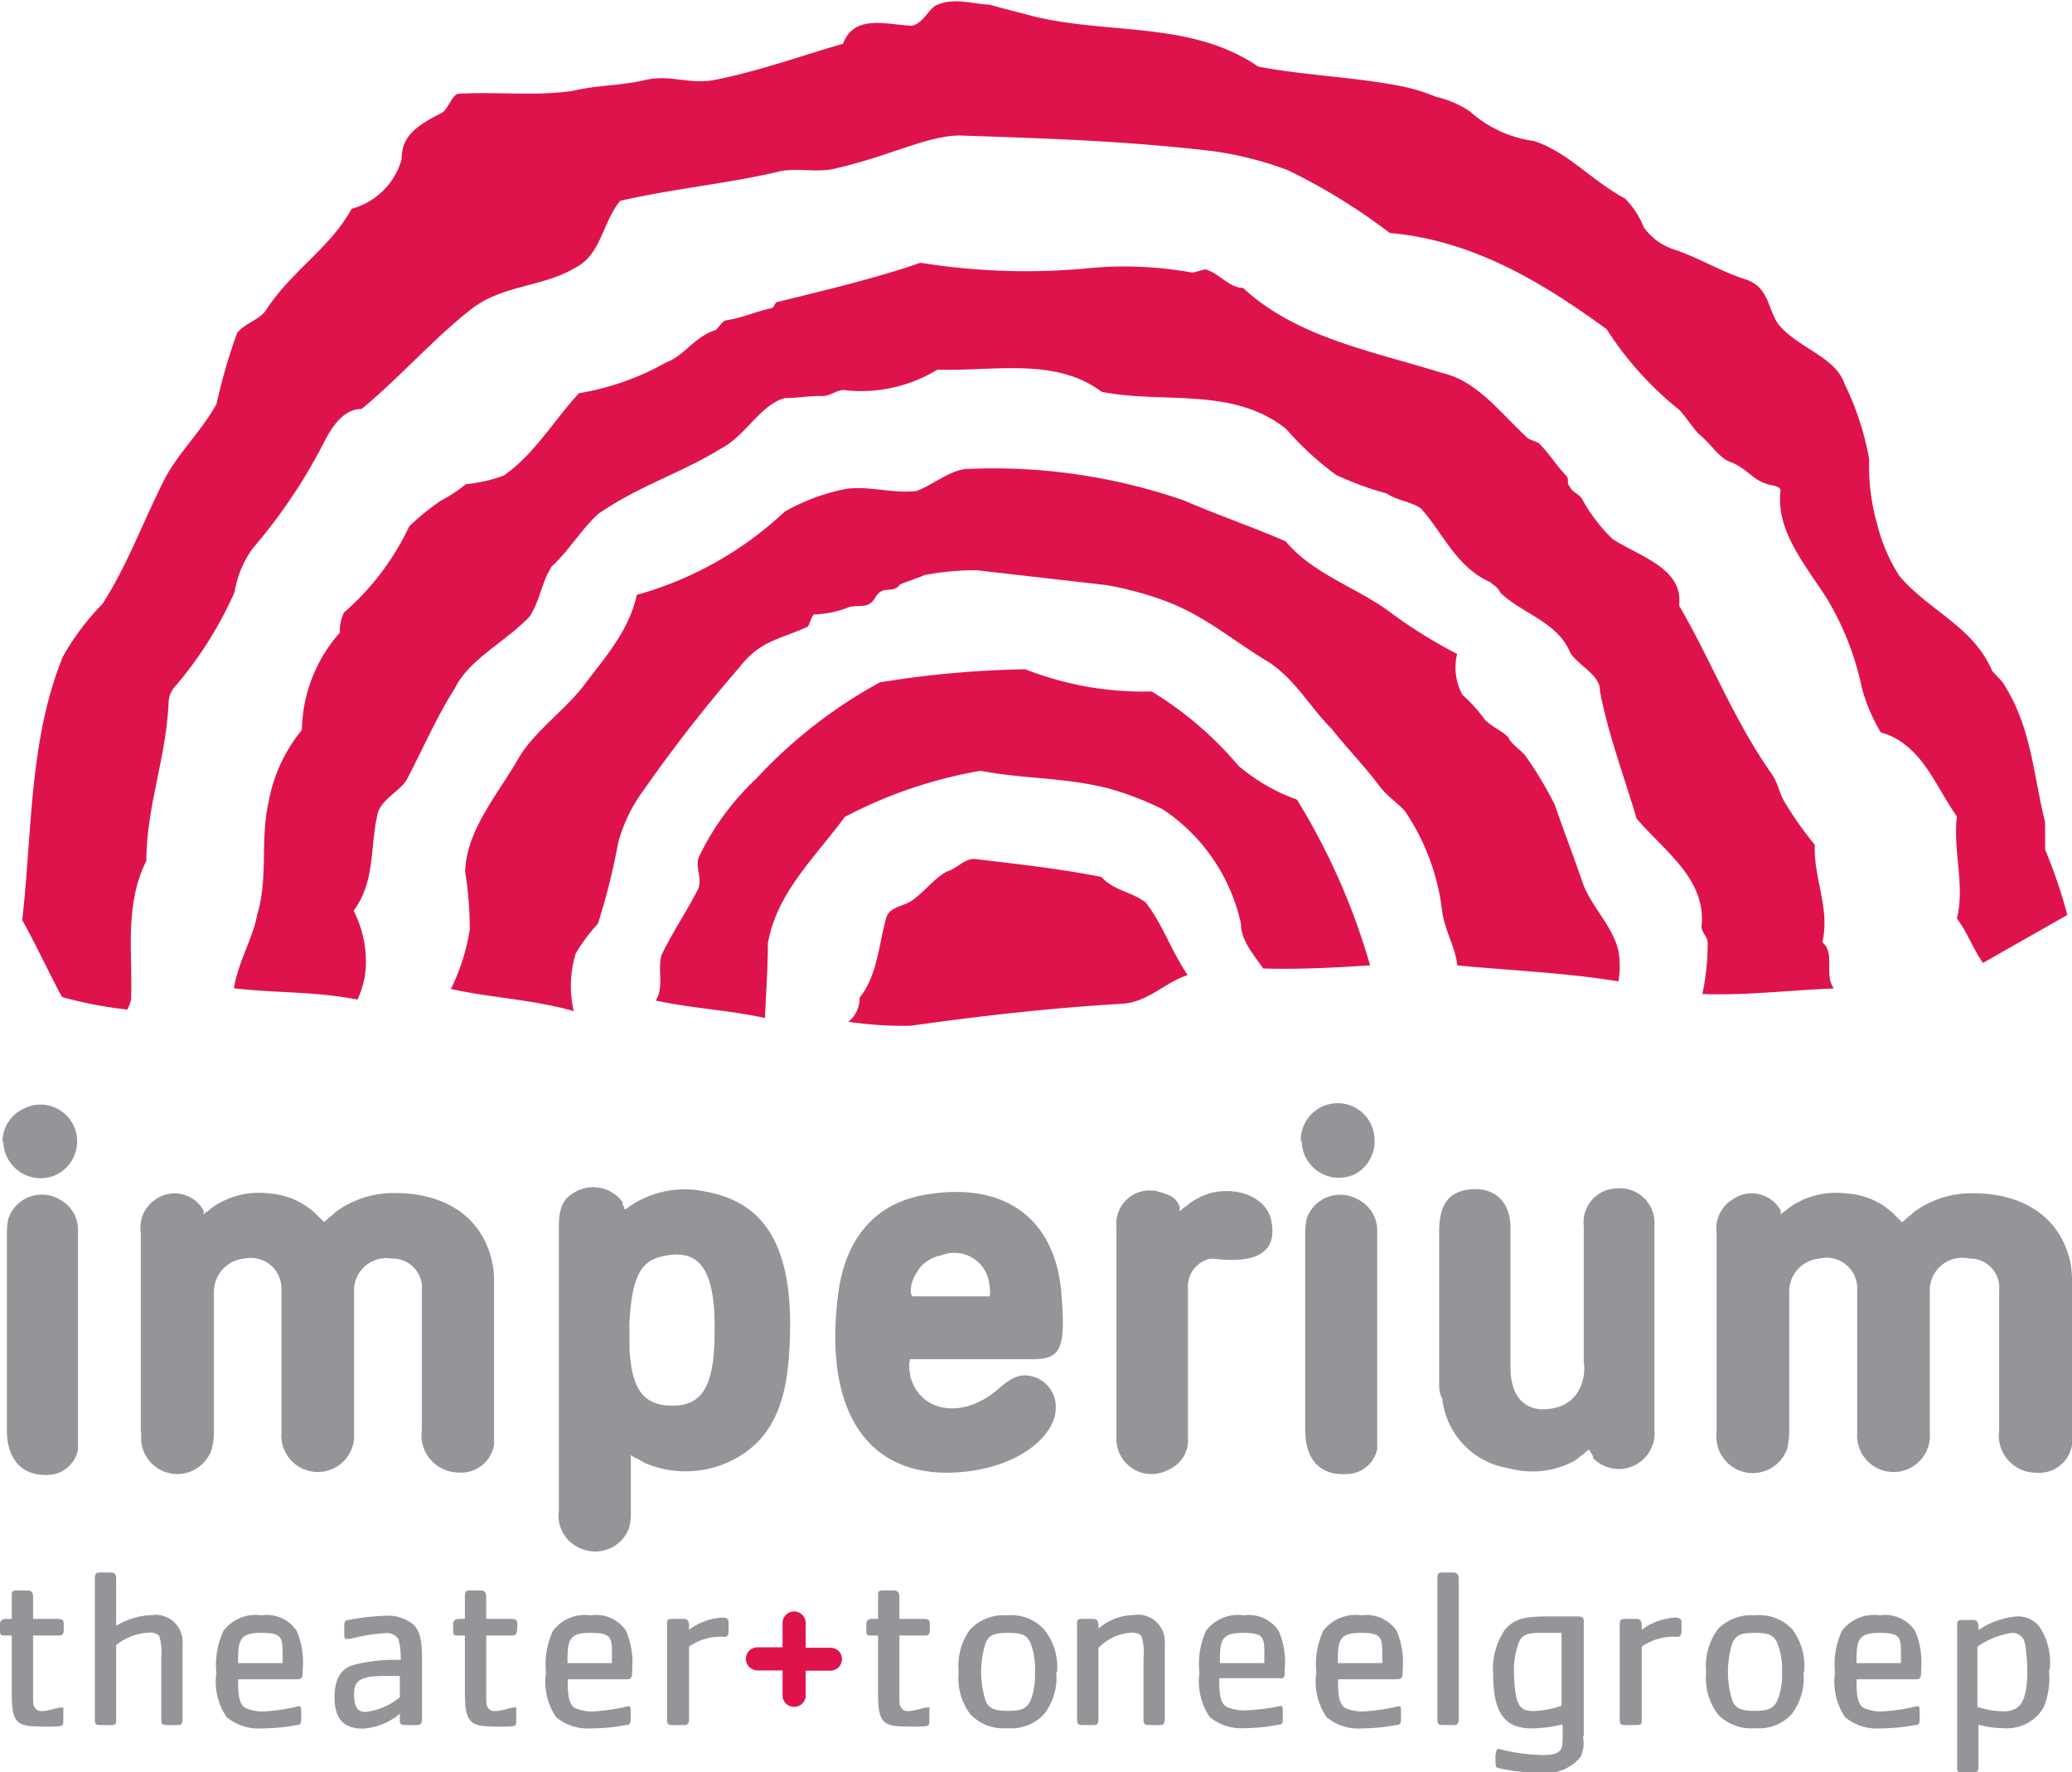 <svg id="Layer_1" data-name="Layer 1" xmlns="http://www.w3.org/2000/svg" viewBox="0 0 93.28 79.79"><defs><style>.cls-1{fill:#939598;}.cls-2{fill:#df134c;}</style></defs><title>logo1</title><path class="cls-1" d="M.31,64.38V55.44a3.06,3.06,0,0,1,.07-.59A1.59,1.59,0,0,1,2.69,54a1.55,1.55,0,0,1,.82,1.46v8.91c0,.29,0,.6,0,.91a1.42,1.42,0,0,1-1.39,1.12C1,66.43.31,65.72.31,64.38Zm-.2-13a1.65,1.65,0,0,1,1-1.49,1.65,1.65,0,0,1,2.36,1.38,1.69,1.69,0,0,1-.92,1.61,1.68,1.68,0,0,1-2.4-1.5Z"/><path class="cls-1" d="M6.34,64.49v-9A1.51,1.51,0,0,1,7,54a1.48,1.48,0,0,1,2.17.51l0,.11,0,.06.06-.08.12-.07.15-.13.16-.11a3.66,3.66,0,0,1,2.49-.56,3.37,3.37,0,0,1,2.21,1.06l.23.22.08-.06.14-.13.18-.14.11-.11a4.39,4.39,0,0,1,2.69-.86c2.41,0,4,1.22,4.38,3.18a3.35,3.35,0,0,1,.07.71v6.7c0,.24,0,.48,0,.75a1.5,1.5,0,0,1-1.61,1.24,1.68,1.68,0,0,1-1.64-1.92V58.12a1.52,1.52,0,0,0,0-.29,1.32,1.32,0,0,0-1.34-1.17A1.46,1.46,0,0,0,15.94,58v6.5a1.64,1.64,0,1,1-3.27,0V58.08A1.38,1.38,0,0,0,11,56.66a1.5,1.5,0,0,0-1.25.91,1.76,1.76,0,0,0-.12.75v6.19a3.19,3.19,0,0,1-.09.7,1.63,1.63,0,0,1-3.17-.72Z"/><path class="cls-1" d="M28.34,60a4.78,4.78,0,0,1,0-.53c.12-2,.52-2.71,1.48-2.91,1.64-.38,2.4.53,2.35,3.42,0,2.5-.6,3.3-1.9,3.3s-1.84-.73-1.93-2.59C28.34,60.4,28.34,60.18,28.34,60ZM26,69.64a1.63,1.63,0,0,0,2.31-.82,2.32,2.32,0,0,0,.09-.62V66l0-.36s0-.09,0-.13,0,0,0,0l.2.13.05,0,.13.08.16.09.13.07A4.67,4.67,0,0,0,33,65.72c1.5-.77,2.33-2.14,2.51-4.57.38-4.91-1-7-3.72-7.5a4.39,4.39,0,0,0-3.49.69l-.11.09-.09,0,0-.09-.07-.11,0-.11-.07-.09a1.64,1.64,0,0,0-2.13-.33c-.47.27-.67.67-.67,1.51V68A1.58,1.58,0,0,0,26,69.64Z"/><path class="cls-1" d="M44.21,58.36H41.1c-.09-.06-.13-.17-.07-.51a1.85,1.85,0,0,1,.23-.55l.13-.2a1.65,1.65,0,0,1,1-.59,1.58,1.58,0,0,1,2.15,1.32c.07.44,0,.53,0,.53Zm3.56-.28c-.31-3.17-2.5-4.93-6.13-4.29-2.2.37-3.61,1.92-3.92,4.57-.69,5.73,1.77,8.42,5.93,7.87,2.56-.35,3.88-1.77,3.88-2.83a1.41,1.41,0,0,0-1.17-1.46c-.45-.08-.8.05-1.43.6-1.59,1.37-3.38,1-3.87-.35a.82.82,0,0,1-.09-.33c-.09-.47,0-.62,0-.67h5.46C47.77,61.19,48,60.79,47.77,58.08Z"/><path class="cls-1" d="M50.26,64.73V55.22a1.5,1.5,0,0,1,2-1.54c.54.15.74.33.85.66l0,.13,0,.07.09-.09.11-.09.09-.06.13-.11a3.2,3.2,0,0,1,1-.49c1.39-.31,2.49.33,2.69,1.19.31,1.39-.51,2-2.46,1.79a1,1,0,0,0-.34,0A1.28,1.28,0,0,0,53.48,58l0,.31v6.43a1.43,1.43,0,0,1-.87,1.42A1.58,1.58,0,0,1,50.26,64.73Z"/><path class="cls-1" d="M58.76,64.38V55.44a3.06,3.06,0,0,1,.07-.59A1.6,1.6,0,0,1,61.14,54,1.56,1.56,0,0,1,62,55.42v8.91c0,.29,0,.6,0,.91a1.42,1.42,0,0,1-1.39,1.12C59.44,66.43,58.76,65.72,58.76,64.38Zm-.2-13a1.66,1.66,0,0,1,3.32-.11A1.69,1.69,0,0,1,61,52.86a1.68,1.68,0,0,1-2.4-1.5Z"/><path class="cls-1" d="M64.79,62.34V55.47c0-1.26.42-1.84,1.45-1.93S68,54.1,68,55.25v6.3c0,1.41.74,2.12,2,1.83a1.65,1.65,0,0,0,.92-.55,2,2,0,0,0,.38-1.51v-6.1a1.53,1.53,0,0,1,1.48-1.72,1.56,1.56,0,0,1,1.7,1.68v9.17a1.61,1.61,0,0,1-2.76,1.29l0-.07-.09-.16-.09-.15-.11.07-.07.06-.07.07-.18.13a1.24,1.24,0,0,1-.31.22,4,4,0,0,1-2.87.29,3.56,3.56,0,0,1-3-3.14C64.81,62.76,64.79,62.54,64.79,62.34Z"/><path class="cls-1" d="M77.28,64.49v-9A1.51,1.51,0,0,1,78,54a1.48,1.48,0,0,1,2.17.51l0,.11,0,.06.07-.08.11-.07.16-.13.15-.11a3.67,3.67,0,0,1,2.49-.56A3.34,3.34,0,0,1,85.4,54.8l.23.22.09-.06.13-.13.18-.14.11-.11a4.39,4.39,0,0,1,2.69-.86c2.42,0,4,1.22,4.39,3.18a4.17,4.17,0,0,1,.06.71v6.7c0,.24,0,.48,0,.75a1.5,1.5,0,0,1-1.61,1.24A1.68,1.68,0,0,1,90,64.38V58.12a1.52,1.52,0,0,0,0-.29,1.31,1.31,0,0,0-1.34-1.17A1.46,1.46,0,0,0,86.88,58v6.5a1.64,1.64,0,1,1-3.27,0V58.08a1.38,1.38,0,0,0-1.7-1.42,1.5,1.5,0,0,0-1.25.91,1.77,1.77,0,0,0-.11.75v6.19a3.94,3.94,0,0,1-.09.7,1.64,1.64,0,0,1-3.18-.72Z"/><path class="cls-2" d="M2.77,44.85C2.19,43.76,1.61,42.51,1,41.42c.46-4,.3-8.09,1.83-11.86a11.41,11.41,0,0,1,1.79-2.38c1.15-1.8,1.84-3.76,2.84-5.71.67-1.2,1.63-2.09,2.29-3.29A25.67,25.67,0,0,1,10.67,15c.33-.44.95-.57,1.28-1,1.15-1.8,2.89-2.8,3.88-4.6a3.22,3.22,0,0,0,2.25-2.22c0-1.07.68-1.52,1.79-2.09.31-.14.49-.89.8-.87,1.71-.1,3.4.12,5.12-.13,1.09-.26,2.17-.23,3.27-.49s2,.22,3.1,0c2-.39,3.91-1.09,5.79-1.63.51-1.36,2-.85,3.12-.81.47-.14.65-.59,1-.88.79-.43,1.7-.1,2.48-.07.61.18,1.38.36,2,.53C50,1.57,53.63.94,56.65,3c2,.38,4.16.46,6.16.83a8.35,8.35,0,0,1,1.84.53,4.54,4.54,0,0,1,1.53.66,5.4,5.4,0,0,0,2.89,1.33c1.53.51,2.57,1.77,4.09,2.59A3.76,3.76,0,0,1,74,10.23a2.69,2.69,0,0,0,1.36,1c1.07.35,2.13,1,3.2,1.34s1,1.26,1.48,2c.89,1.11,2.58,1.47,3,2.71a12.79,12.79,0,0,1,1.11,3.4,9.43,9.43,0,0,0,.36,2.92,7.67,7.67,0,0,0,1,2.33c1.34,1.58,3.32,2.26,4.18,4.28l.45.48c1.32,2,1.39,4.17,1.93,6.33,0,.46,0,.77,0,1.23a22.52,22.52,0,0,1,1,2.94l-3.8,2.16c-.44-.63-.72-1.41-1.17-2,.37-1.52-.19-3.07,0-4.59-1-1.41-1.59-3.27-3.43-3.79a8,8,0,0,1-.85-2,12.82,12.82,0,0,0-1.56-4c-1-1.57-2.32-3.07-2.1-4.89,0-.16-.32-.24-.47-.25-.77-.18-.93-.65-1.7-1-.61-.18-.9-.8-1.5-1.28-.3-.31-.59-.78-.89-1.1a14.92,14.92,0,0,1-3.27-3.63c-2.87-2.09-6-4-9.76-4.33A27.37,27.37,0,0,0,58,7.67a15.58,15.58,0,0,0-3.59-.89c-4-.45-7.18-.54-11.2-.68-1.43,0-3.16.92-5.5,1.46-.94.27-1.85-.07-2.79.2-2.35.53-4.68.75-7,1.28-.81,1-.86,2.42-2,3-1.43.87-3.16.77-4.59,1.79C19.62,15.13,18,17,16.28,18.41c-.77,0-1.27.72-1.6,1.32a24.3,24.3,0,0,1-3.28,4.93,4.54,4.54,0,0,0-.84,2,17.39,17.39,0,0,1-2.63,4.19,1.17,1.17,0,0,0-.34.75c-.09,2.45-1,4.71-1,7.15-1,2-.61,4.11-.69,6.25a1.69,1.69,0,0,1-.17.45,18.56,18.56,0,0,1-2.92-.56Z"/><path class="cls-2" d="M82.55,44.48c-.45-.62.09-1.58-.51-2.06.36-1.52-.4-2.86-.34-4.39a15.16,15.16,0,0,1-1.33-1.88c-.29-.47-.28-.78-.57-1.25-1.77-2.51-2.75-5.14-4.21-7.64.21-1.68-1.78-2.2-3-3a7.52,7.52,0,0,1-1.33-1.73c-.14-.31-.45-.32-.6-.64-.15-.15,0-.3-.14-.46-.44-.47-.73-.94-1.18-1.42-.15-.16-.46-.17-.61-.33-1.2-1.11-2.23-2.52-3.77-2.88-3.21-1-6.6-1.61-9-3.84-.62,0-1.06-.65-1.68-.83-.15,0-.47.14-.62.14a16.94,16.94,0,0,0-4.8-.18,30,30,0,0,1-7.42-.26c-2,.69-4.23,1.22-6.42,1.76-.15,0-.16.3-.32.29-.62.13-1.25.42-2,.54-.16,0-.32.3-.48.44-.94.28-1.44,1.18-2.22,1.45a11.92,11.92,0,0,1-3.93,1.39c-1.12,1.19-1.95,2.69-3.39,3.71a7,7,0,0,1-1.71.39,6.47,6.47,0,0,1-1.11.73,10.56,10.56,0,0,0-1.44,1.17,11.72,11.72,0,0,1-2.93,3.87,1.87,1.87,0,0,0-.19.91,6.77,6.77,0,0,0-1.71,4.38,7.12,7.12,0,0,0-1.51,3.31c-.37,1.67,0,3.36-.5,5-.19,1.06-.85,2.11-1.05,3.32,1.85.22,3.71.14,5.56.51a3.85,3.85,0,0,0,.38-1.82A5,5,0,0,0,15.92,41c1-1.35.72-2.88,1.09-4.4.17-.61,1-1,1.29-1.48C19,33.8,19.64,32.3,20.47,31c.67-1.35,2.24-2.06,3.37-3.24.49-.75.52-1.51,1-2.26.8-.74,1.3-1.64,2.1-2.37,1.91-1.31,3.61-1.77,5.51-2.93,1.11-.57,1.8-2,2.89-2.28.62,0,1.09-.11,1.71-.09.31,0,.63-.28.94-.27a6.57,6.57,0,0,0,4.21-.92c2.48.09,5.29-.58,7.4,1,2.77.55,5.89-.25,8.3,1.67a13.7,13.7,0,0,0,2.25,2.07,14.11,14.11,0,0,0,2.29.84c.46.32,1.07.35,1.53.67,1,1.11,1.6,2.66,3.13,3.32.15.16.3.17.45.48,1,.95,2.58,1.31,3.15,2.71.44.63,1.36,1,1.33,1.73.39,2,1.1,3.86,1.65,5.72,1.19,1.42,3.15,2.71,2.92,4.84,0,.31.29.47.28.78a11,11,0,0,1-.24,2.28c2,.07,3.88-.17,5.9-.25Z"/><path class="cls-2" d="M20.28,44.56a9.22,9.22,0,0,0,.87-2.73,16.58,16.58,0,0,0-.21-2.6c.07-1.84,1.36-3.32,2.35-5,.66-1.2,1.93-2.07,2.91-3.26,1-1.34,2.1-2.52,2.47-4.19a16,16,0,0,0,6.65-3.74A9,9,0,0,1,38.14,22c1.09-.12,2,.22,3.1.11.78-.28,1.58-1,2.36-1a26.15,26.15,0,0,1,9.7,1.42c1.53.66,3.06,1.18,4.58,1.84,1.19,1.42,3,2,4.54,3.07a22,22,0,0,0,3.18,2,2.55,2.55,0,0,0,.24,1.84,7,7,0,0,1,1,1.11c.3.32.76.49,1.06.8.14.31.45.48.75.8A17.1,17.1,0,0,1,70,36.24c.42,1.23.85,2.32,1.27,3.56.42,1.08,1.32,1.88,1.59,3a4,4,0,0,1,0,1.38c-2.46-.4-4.78-.48-7.25-.72-.12-.92-.57-1.55-.69-2.47a10.07,10.07,0,0,0-1.69-4.5c-.3-.32-.75-.64-1.05-1-.74-1-1.49-1.74-2.23-2.68-1-1-1.62-2.2-2.83-3-1.67-1-2.86-2.09-4.7-2.77a15.27,15.27,0,0,0-2.61-.7l-5.86-.67a12.33,12.33,0,0,0-2.33.22c-.31.14-.78.28-1.1.42-.32.45-.77,0-1.1.57s-.72.32-1.19.45a4.54,4.54,0,0,1-1.56.33c-.15,0-.21.58-.37.58-1.26.57-2.07.6-3,1.79A65.93,65.93,0,0,0,29,35.54a7,7,0,0,0-1.17,2.4,30.26,30.26,0,0,1-.91,3.64,8.14,8.14,0,0,0-1,1.34,5,5,0,0,0-.09,2.6c-1.84-.53-3.7-.59-5.54-1Z"/><path class="cls-2" d="M29.55,45c.34-.6.05-1.37.23-2,.5-1.05,1.16-2,1.66-3,.17-.45-.12-.92,0-1.37a11.83,11.83,0,0,1,2.61-3.58,21.72,21.72,0,0,1,5.56-4.33,44.8,44.8,0,0,1,6.55-.59,14.54,14.54,0,0,0,5.69,1,16,16,0,0,1,3.91,3.35A8.56,8.56,0,0,0,58.39,36a30,30,0,0,1,3.29,7.46c-1.56.1-3.26.19-4.81.14-.44-.63-1-1.26-1-2a8.31,8.31,0,0,0-3.53-5.17A14.17,14.17,0,0,0,50,35.52c-2-.53-3.86-.44-5.86-.82a20.54,20.54,0,0,0-6.11,2.08c-1.31,1.79-3.07,3.41-3.46,5.69,0,1.07-.09,2.29-.13,3.36-1.69-.37-3.23-.42-4.93-.79Z"/><path class="cls-2" d="M38.7,44.91c.81-1,.86-2.42,1.21-3.63.18-.45.64-.44,1.12-.72.63-.44,1-1,1.59-1.32.47-.14.8-.59,1.26-.57,1.85.22,3.86.44,5.7.81.6.64,1.37.66,2,1.15.74.94,1.15,2.18,1.89,3.27-.94.28-1.75,1.17-2.84,1.28-3.26.19-6.37.54-9.64,1A17.41,17.41,0,0,1,38.19,46a1.35,1.35,0,0,0,.51-1.05Z"/><path class="cls-1" d="M2.57,73.63H1.49v2.61c0,.41,0,.5.06.6a.34.34,0,0,0,.34.19c.3,0,.69-.16.85-.16s.11,0,.11.14v.39c0,.27,0,.3-.28.32a8.49,8.49,0,0,1-.88,0c-1,0-1.16-.29-1.16-1.49V73.63H.27c-.24,0-.27,0-.27-.28v-.23c0-.18.12-.24.27-.24H.53v-1c0-.25,0-.28.27-.28h.46c.17,0,.23.13.23.28v1H2.57c.23,0,.3.05.3.24v.14C2.87,73.59,2.85,73.63,2.57,73.63Z"/><path class="cls-1" d="M8,77.66H7.63c-.32,0-.37,0-.37-.29V74.6a2.48,2.48,0,0,0-.09-.95.56.56,0,0,0-.47-.15,2.53,2.53,0,0,0-1.47.56v3.31c0,.23,0,.29-.23.29H4.64c-.33,0-.37,0-.37-.29v-6.3c0-.25.06-.28.27-.28H5c.18,0,.23.12.23.28v2.12a3.32,3.32,0,0,1,1.59-.48A1.22,1.22,0,0,1,8.22,74v3.33C8.22,77.6,8.18,77.66,8,77.66Z"/><path class="cls-1" d="M12.72,74.4a3.77,3.77,0,0,1,0,.47h-2v-.21c0-.93.18-1.15,1.06-1.15S12.72,73.7,12.72,74.4Zm.91.71a3.53,3.53,0,0,0-.28-1.7,1.62,1.62,0,0,0-1.58-.69,1.81,1.81,0,0,0-1.71.7,3.61,3.61,0,0,0-.32,1.88,2.86,2.86,0,0,0,.46,2,2.25,2.25,0,0,0,1.61.51,8.33,8.33,0,0,0,1.53-.15c.21,0,.22-.1.22-.29a1.85,1.85,0,0,0,0-.25c0-.24,0-.31-.11-.31a8.91,8.91,0,0,1-1.62.24,2,2,0,0,1-.76-.15c-.35-.17-.35-.75-.35-1.3h2.67C13.62,75.59,13.63,75.51,13.63,75.11Z"/><path class="cls-1" d="M18,76.41a3,3,0,0,1-1.54.66c-.38,0-.52-.24-.52-.8s.21-.82,1.36-.82l.7,0Zm1,1V74.78c0-1-.1-1.3-.35-1.61a1.81,1.81,0,0,0-1.34-.43,10.57,10.57,0,0,0-1.67.2c-.11,0-.14.08-.14.27v.38c0,.13,0,.19.13.19l.13,0a8.2,8.2,0,0,1,1.59-.26.62.62,0,0,1,.59.28,3.23,3.23,0,0,1,.1.93,7.17,7.17,0,0,0-2.22.25c-.51.19-.76.68-.76,1.42,0,1,.42,1.42,1.29,1.42A2.86,2.86,0,0,0,18,77.15v.22c0,.27,0,.29.36.29h.37C18.94,77.66,19,77.6,19,77.37Z"/><path class="cls-1" d="M23,73.63H21.89v2.61c0,.41,0,.5.06.6a.33.33,0,0,0,.33.19c.31,0,.7-.16.86-.16s.1,0,.1.14v.39c0,.27,0,.3-.27.32a8.53,8.53,0,0,1-.89,0c-.95,0-1.15-.29-1.15-1.49V73.63h-.26c-.24,0-.27,0-.27-.28v-.23c0-.18.12-.24.27-.24h.26v-1c0-.25.05-.28.27-.28h.46c.16,0,.23.13.23.28v1H23c.23,0,.29.05.29.24v.14C23.26,73.59,23.24,73.63,23,73.63Z"/><path class="cls-1" d="M27.55,74.4c0,.18,0,.28,0,.47h-2v-.21c0-.93.17-1.15,1.05-1.15S27.55,73.7,27.55,74.4Zm.91.71a3.53,3.53,0,0,0-.28-1.7,1.62,1.62,0,0,0-1.58-.69,1.81,1.81,0,0,0-1.71.7,3.63,3.63,0,0,0-.31,1.88,2.87,2.87,0,0,0,.45,2,2.25,2.25,0,0,0,1.61.51,8.33,8.33,0,0,0,1.53-.15c.21,0,.22-.1.22-.29a1.85,1.85,0,0,0,0-.25c0-.24,0-.31-.1-.31a9.26,9.26,0,0,1-1.63.24,2,2,0,0,1-.76-.15c-.34-.17-.34-.75-.34-1.3h2.66C28.45,75.59,28.46,75.51,28.46,75.11Z"/><path class="cls-1" d="M32.6,73.69a2.44,2.44,0,0,0-1.58.44v3.24c0,.23-.06.29-.23.29h-.4c-.32,0-.36,0-.36-.29V73.16c0-.25,0-.28.27-.28h.49c.16,0,.23.12.23.28v.21a2.75,2.75,0,0,1,1.51-.55c.18,0,.27.07.27.19v.36C32.8,73.62,32.76,73.69,32.6,73.69Z"/><path class="cls-2" d="M34.11,74.16h1.12V73.07a.51.51,0,0,1,.15-.37.52.52,0,0,1,.89.37v1.11h1.11a.55.55,0,0,1,.38.15.52.52,0,0,1-.37.88H36.27v1.12a.49.49,0,0,1-.15.36.53.53,0,0,1-.74,0,.51.51,0,0,1-.15-.36V75.2H34.1a.52.52,0,0,1-.52-.53A.52.52,0,0,1,34.11,74.16Z"/><path class="cls-1" d="M41.57,73.63H40.49v2.61c0,.41,0,.5.06.6a.33.33,0,0,0,.33.19c.31,0,.7-.16.86-.16s.1,0,.1.14v.39c0,.27,0,.3-.27.32a8.49,8.49,0,0,1-.88,0c-1,0-1.16-.29-1.16-1.49V73.63h-.26c-.24,0-.27,0-.27-.28v-.23c0-.18.12-.24.27-.24h.26v-1c0-.25,0-.28.27-.28h.46c.17,0,.23.13.23.28v1h1.08c.23,0,.29.05.29.24v.14C41.86,73.59,41.84,73.63,41.57,73.63Z"/><path class="cls-1" d="M46.59,75.27a3,3,0,0,1-.21,1.32c-.18.33-.4.43-1,.43s-.85-.1-1-.43a4.29,4.29,0,0,1,0-2.65c.17-.34.38-.43,1-.43s.83.09,1,.43A3,3,0,0,1,46.59,75.27Zm1,0A2.71,2.71,0,0,0,47,73.35a2,2,0,0,0-1.65-.63,2.08,2.08,0,0,0-1.67.63,2.76,2.76,0,0,0-.52,1.92,2.7,2.7,0,0,0,.52,1.9,2.05,2.05,0,0,0,1.67.63A2,2,0,0,0,47,77.17,2.65,2.65,0,0,0,47.55,75.27Z"/><path class="cls-1" d="M52.21,77.66h-.36c-.32,0-.37,0-.37-.29V74.6a2.21,2.21,0,0,0-.1-.95c-.07-.09-.2-.15-.47-.15a2.25,2.25,0,0,0-1.46.69v3.18c0,.23-.05.29-.23.29h-.36c-.33,0-.37,0-.37-.29V73.16c0-.25,0-.28.27-.28h.46c.17,0,.23.12.23.28v.16A2.45,2.45,0,0,1,51,72.71,1.22,1.22,0,0,1,52.44,74v3.33C52.44,77.6,52.39,77.66,52.21,77.66Z"/><path class="cls-1" d="M56.92,74.4c0,.18,0,.28,0,.47h-2v-.21c0-.93.18-1.15,1.06-1.15S56.92,73.7,56.92,74.4Zm.92.71a3.53,3.53,0,0,0-.28-1.7A1.62,1.62,0,0,0,56,72.72a1.81,1.81,0,0,0-1.71.7A3.61,3.61,0,0,0,54,75.3a2.86,2.86,0,0,0,.46,2A2.23,2.23,0,0,0,56,77.8a8.33,8.33,0,0,0,1.53-.15c.21,0,.22-.1.22-.29a1.85,1.85,0,0,0,0-.25c0-.24,0-.31-.11-.31A8.91,8.91,0,0,1,56,77a2,2,0,0,1-.76-.15c-.35-.17-.35-.75-.35-1.3h2.67C57.83,75.59,57.84,75.51,57.84,75.11Z"/><path class="cls-1" d="M62.23,74.4c0,.18,0,.28,0,.47h-2v-.21c0-.93.18-1.15,1.05-1.15S62.23,73.7,62.23,74.4Zm.92.71a3.53,3.53,0,0,0-.28-1.7,1.65,1.65,0,0,0-1.59-.69,1.82,1.82,0,0,0-1.71.7,3.63,3.63,0,0,0-.31,1.88,2.8,2.8,0,0,0,.46,2,2.2,2.2,0,0,0,1.6.51,8.33,8.33,0,0,0,1.53-.15c.21,0,.22-.1.22-.29a1.85,1.85,0,0,0,0-.25c0-.24,0-.31-.1-.31a9.09,9.09,0,0,1-1.63.24,2,2,0,0,1-.76-.15c-.34-.17-.34-.75-.34-1.3H62.9C63.14,75.59,63.15,75.51,63.15,75.11Z"/><path class="cls-1" d="M65.44,77.66h-.37c-.32,0-.36,0-.36-.29v-6.3c0-.25.05-.28.27-.28h.46c.17,0,.23.12.23.28v6.3C65.67,77.6,65.62,77.66,65.44,77.66Z"/><path class="cls-1" d="M70.3,76.79a4.35,4.35,0,0,1-1.25.24c-.55,0-.74-.21-.83-.87a7.05,7.05,0,0,1-.06-.86,3.52,3.52,0,0,1,.22-1.37c.14-.32.37-.42.92-.42s.66,0,1,0Zm1,1.39V73.06c0-.23,0-.27-.25-.29-.57,0-.94,0-1.4,0-1.11,0-1.51.14-1.91.61a3.17,3.17,0,0,0-.52,2c0,1.7.5,2.43,1.73,2.43a6,6,0,0,0,1.39-.18,7.68,7.68,0,0,1,0,.83c0,.41-.26.55-.88.55a8.46,8.46,0,0,1-2-.28c-.08,0-.09.09-.13.25a2.43,2.43,0,0,0,0,.38c0,.17,0,.21.18.25a8.82,8.82,0,0,0,1.89.2,2,2,0,0,0,1.75-.71A1.38,1.38,0,0,0,71.26,78.18Z"/><path class="cls-1" d="M75.5,73.69a2.49,2.49,0,0,0-1.59.44v3.24c0,.23,0,.29-.23.29h-.39c-.33,0-.37,0-.37-.29V73.16c0-.25.06-.28.27-.28h.49c.17,0,.23.12.23.28v.21a2.81,2.81,0,0,1,1.51-.55c.18,0,.28.07.28.19v.36C75.7,73.62,75.65,73.69,75.5,73.69Z"/><path class="cls-1" d="M80.22,75.27A2.88,2.88,0,0,1,80,76.59c-.18.33-.4.43-1,.43s-.84-.1-1-.43a4.29,4.29,0,0,1,0-2.65c.18-.34.38-.43,1-.43s.83.09,1,.43A2.9,2.9,0,0,1,80.22,75.27Zm1,0a2.76,2.76,0,0,0-.53-1.92A2.05,2.05,0,0,0,79,72.72a2.09,2.09,0,0,0-1.67.63,2.81,2.81,0,0,0-.52,1.92,2.75,2.75,0,0,0,.52,1.9A2.07,2.07,0,0,0,79,77.8a2,2,0,0,0,1.66-.63A2.7,2.7,0,0,0,81.19,75.27Z"/><path class="cls-1" d="M85.58,74.4c0,.18,0,.28,0,.47h-2v-.21c0-.93.18-1.15,1.06-1.15S85.58,73.7,85.58,74.4Zm.91.71a3.53,3.53,0,0,0-.28-1.7,1.62,1.62,0,0,0-1.58-.69,1.81,1.81,0,0,0-1.71.7,3.63,3.63,0,0,0-.31,1.88,2.87,2.87,0,0,0,.45,2,2.25,2.25,0,0,0,1.61.51,8.33,8.33,0,0,0,1.53-.15c.21,0,.22-.1.22-.29a1.85,1.85,0,0,0,0-.25c0-.24,0-.31-.1-.31a9.26,9.26,0,0,1-1.63.24,2,2,0,0,1-.76-.15c-.35-.17-.35-.75-.35-1.3h2.67C86.48,75.59,86.49,75.51,86.49,75.11Z"/><path class="cls-1" d="M91.27,75.2c0,1-.18,1.58-.57,1.74a1.09,1.09,0,0,1-.53.1,3.7,3.7,0,0,1-1.15-.2V74.13a3.66,3.66,0,0,1,1.56-.62.56.56,0,0,1,.58.48A7.83,7.83,0,0,1,91.27,75.2Zm1,0a2.86,2.86,0,0,0-.48-2,1.22,1.22,0,0,0-1-.43,3.61,3.61,0,0,0-1.72.61v-.17c0-.16-.07-.28-.23-.28h-.46c-.22,0-.27,0-.27.28v6.3c0,.27,0,.29.36.29h.37c.17,0,.23-.06.23-.29V77.64a4.09,4.09,0,0,0,1.12.16A1.91,1.91,0,0,0,92,76.87,3.44,3.44,0,0,0,92.24,75.17Z"/></svg>